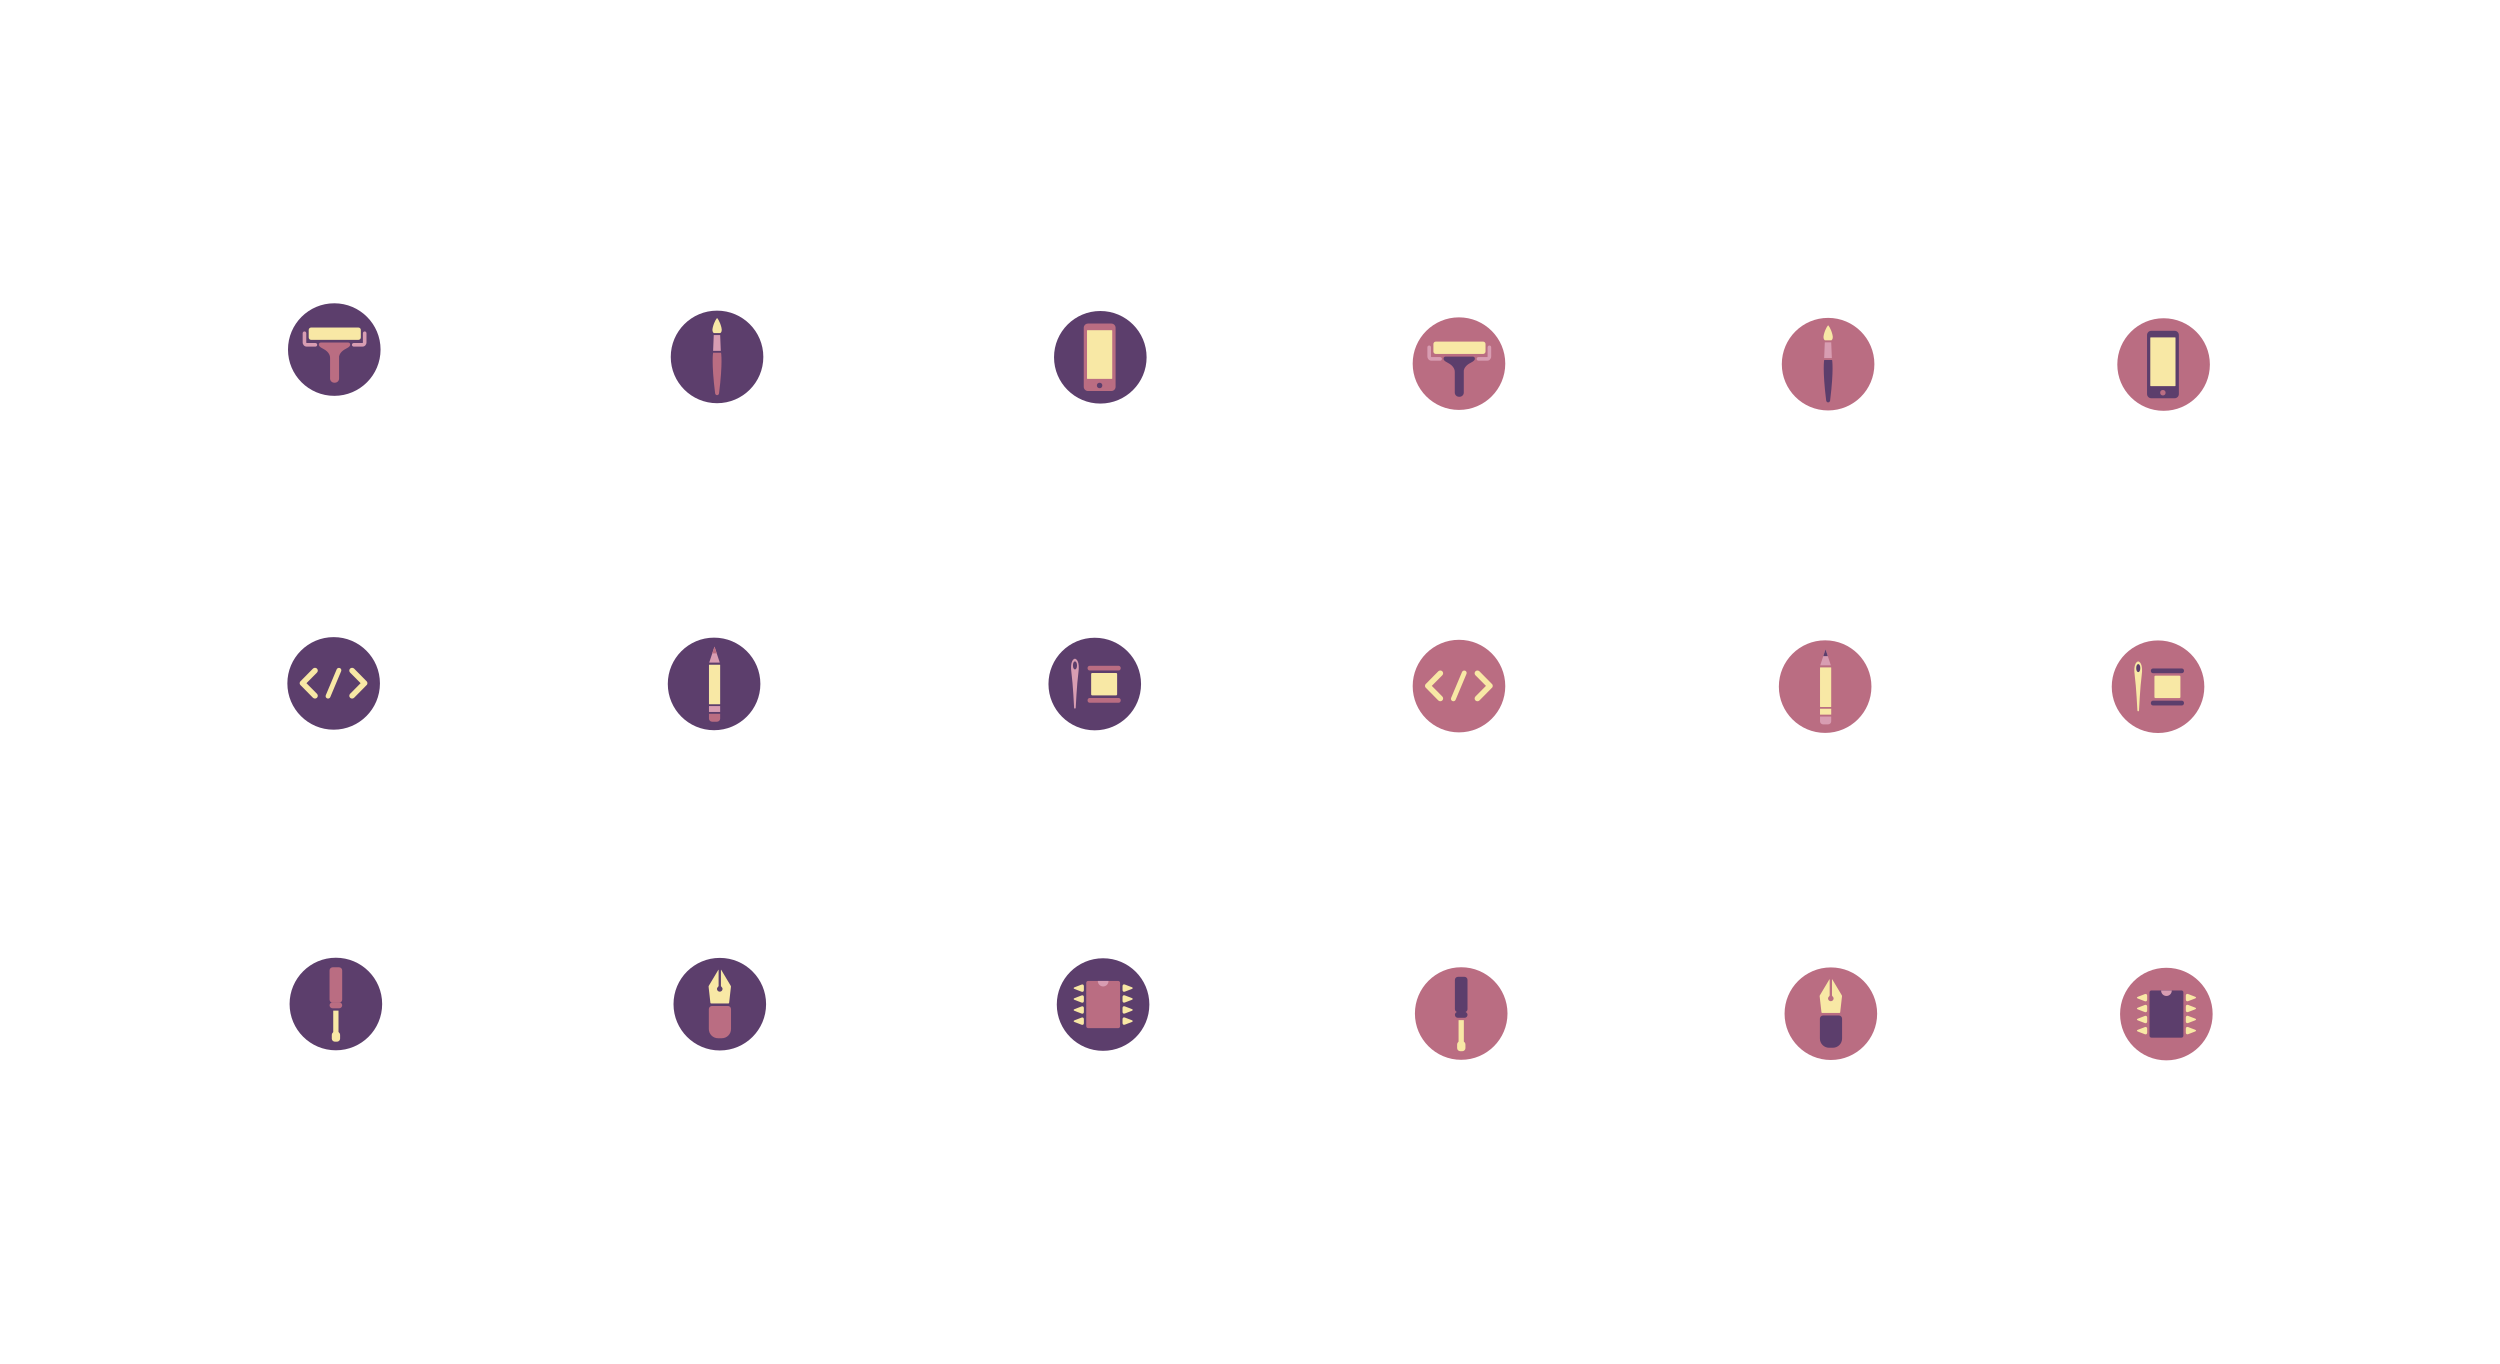 <?xml version="1.0" encoding="utf-8"?>
<!-- Generator: Adobe Illustrator 15.0.0, SVG Export Plug-In . SVG Version: 6.00 Build 0)  -->
<!DOCTYPE svg PUBLIC "-//W3C//DTD SVG 1.1//EN" "http://www.w3.org/Graphics/SVG/1.1/DTD/svg11.dtd">
<svg version="1.1" id="Layer_1" xmlns="http://www.w3.org/2000/svg" xmlns:xlink="http://www.w3.org/1999/xlink" x="0px" y="0px"
	 width="1100px" height="600px" viewBox="0 0 1100 600" enable-background="new 0 0 1100 600" xml:space="preserve">
<g>
	<circle fill="#5C3E6C" cx="147.08" cy="153.81" r="20.365"/>
	<g>
		<path fill="#F8E8A5" d="M158.762,148.486c0,0.583-0.473,1.055-1.054,1.055h-20.826c-0.582,0-1.054-0.472-1.054-1.055v-3.312
			c0-0.581,0.472-1.054,1.054-1.054h20.826c0.582,0,1.054,0.473,1.054,1.054V148.486z"/>
		<path fill="#D89DB2" d="M138.779,152.506h-3.872c-0.953,0-1.729-0.828-1.729-1.845v-4.043c0-0.436,0.354-0.791,0.791-0.791
			c0.436,0,0.792,0.355,0.792,0.791v4.043c0,0.162,0.095,0.263,0.146,0.263h3.872c0.437,0,0.791,0.354,0.791,0.791
			C139.57,152.152,139.216,152.506,138.779,152.506z"/>
		<path fill="#D89DB2" d="M159.532,152.506h-3.889c-0.437,0-0.792-0.354-0.792-0.791c0-0.437,0.354-0.791,0.792-0.791h3.889
			c0.04,0,0.138-0.092,0.138-0.263v-4.043c0-0.436,0.354-0.791,0.791-0.791c0.437,0,0.791,0.355,0.791,0.791v4.043
			C161.252,151.678,160.481,152.506,159.532,152.506z"/>
		<path fill="#BA6D82" d="M154.075,151.55c0-0.443-0.35-0.801-0.787-0.821c-0.004-0.002-0.009-0.003-0.009-0.003h-0.028h-0.729
			h-5.169h-0.278h-0.062h-5.168h-0.73h-0.029c0,0-0.002,0.001-0.008,0.003c-0.438,0.02-0.787,0.377-0.787,0.821
			c0,0.022,0.005,0.046,0.006,0.07c-0.058,0.447,0.286,1.042,1.712,1.743c3.222,1.581,3.222,3.689,3.222,4.085v9.096
			c0,1.018,0.826,1.845,1.845,1.845h0.278c1.019,0,1.845-0.827,1.845-1.845V156.8c0.171-0.844,0.804-2.282,3.159-3.437
			c1.426-0.702,1.77-1.296,1.71-1.746C154.07,151.595,154.075,151.573,154.075,151.55z"/>
	</g>
</g>
<g>
	<circle fill="#5C3E6C" cx="315.499" cy="157.046" r="20.365"/>
	<g>
		<path fill="#F8E8A5" d="M314.074,146.559h2.889c0.47-0.359,0.799-1.046,0.483-2.356c-0.72-2.998-1.812-4.136-1.927-4.276
			c-0.117,0.14-1.208,1.278-1.929,4.276C313.275,145.513,313.605,146.199,314.074,146.559z"/>
		<polygon fill="#D89DB2" points="316.872,147.433 315.519,147.433 315.4,147.433 314.047,147.433 313.77,154.37 315.4,154.37 
			315.519,154.37 317.15,154.37 		"/>
		<path fill="#BA6D82" d="M317.268,155.202h-1.749h-1.75c0,0-0.818,4.228,0.874,17.781c0,0,0.057,0.876,0.875,0.876
			s0.874-0.876,0.874-0.876C318.085,159.431,317.268,155.202,317.268,155.202z"/>
	</g>
</g>
<g>
	<circle fill="#5C3E6C" cx="484.138" cy="157.207" r="20.366"/>
	<g>
		<path fill="#BA6D82" d="M490.859,170.182c0,1.028-0.834,1.863-1.862,1.863h-10.285c-1.028,0-1.862-0.835-1.862-1.863v-25.951
			c0-1.028,0.834-1.861,1.862-1.861h10.285c1.028,0,1.862,0.833,1.862,1.861V170.182z"/>
		<g>
			<path fill="#F8E8A5" d="M489.384,166.52c0,0.099-0.081,0.18-0.18,0.18h-10.74c-0.098,0-0.179-0.081-0.179-0.18v-21.06
				c0-0.099,0.081-0.179,0.179-0.179h10.74c0.099,0,0.18,0.081,0.18,0.179V166.52L489.384,166.52z"/>
		</g>
		<circle fill="#5C3E6C" cx="483.823" cy="169.612" r="1.201"/>
	</g>
</g>
<g>
	<circle fill="#5C3E6C" cx="316.711" cy="441.84" r="20.366"/>
	<g>
		<g>
			<path fill="#F8E8A5" d="M317.356,426.772c-0.078-0.131-0.145-0.111-0.145,0.041v6.906c0,0.152,0.096,0.359,0.21,0.459
				c0,0,0.507,0.439,0.507,0.935c0,0.679-0.552,1.231-1.233,1.231c-0.68,0-1.23-0.553-1.23-1.231c0-0.497,0.512-0.938,0.512-0.938
				c0.115-0.102,0.211-0.307,0.211-0.459v-6.922c0-0.153-0.063-0.172-0.143-0.04l-4.123,6.912c-0.097,0.12-0.159,0.342-0.143,0.491
				l0.796,7.082c0.014,0.152,0.151,0.277,0.303,0.277h3.543c0.151,0,0.401,0,0.554,0h3.542c0.151,0,0.288-0.123,0.301-0.277
				l0.799-7.082c0.016-0.149-0.049-0.371-0.145-0.491L317.356,426.772z"/>
		</g>
		<path fill="#BA6D82" d="M320.259,442.628h-6.985c-0.766,0-1.387,0.619-1.387,1.387v0.387v4.83v3.545
			c0,2.236,1.812,4.047,4.048,4.047h1.664c2.234,0,4.048-1.811,4.048-4.047v-3.545v-4.83v-0.387
			C321.646,443.247,321.023,442.628,320.259,442.628z"/>
	</g>
</g>
<g>
	<circle fill="#5C3E6C" cx="485.352" cy="442.001" r="20.365"/>
	<g>
		<g>
			<path fill="#BA6D82" d="M492.837,451.544c0,0.463-0.378,0.842-0.843,0.842h-13.208c-0.464,0-0.843-0.379-0.843-0.842V432.45
				c0-0.462,0.38-0.842,0.843-0.842h13.208c0.466,0,0.843,0.38,0.843,0.842V451.544z"/>
		</g>
		<path fill="#D89DB2" d="M483.047,431.699c0,1.294,1.05,2.341,2.343,2.341c1.294,0,2.341-1.047,2.341-2.341
			c0-0.029-0.003-0.061-0.003-0.091h-4.676C483.05,431.639,483.047,431.67,483.047,431.699"/>
		<g>
			<path fill="#F8E8A5" d="M476.903,435.659c0,0.595-0.454,0.907-1.007,0.693l-3.082-1.182c-0.553-0.215-0.553-0.562,0-0.774
				l3.082-1.183c0.553-0.215,1.007,0.098,1.007,0.691V435.659z"/>
		</g>
		<g>
			<path fill="#F8E8A5" d="M476.903,440.44c0,0.594-0.454,0.906-1.007,0.693l-3.082-1.183c-0.553-0.214-0.553-0.562,0-0.776
				l3.082-1.182c0.553-0.214,1.007,0.099,1.007,0.695V440.44z"/>
		</g>
		<g>
			<path fill="#F8E8A5" d="M476.903,445.276c0,0.594-0.454,0.906-1.007,0.693l-3.082-1.184c-0.553-0.213-0.553-0.561,0-0.773
				l3.082-1.186c0.553-0.213,1.007,0.1,1.007,0.695V445.276z"/>
		</g>
		<g>
			<path fill="#F8E8A5" d="M476.903,450.185c0,0.596-0.454,0.908-1.007,0.693l-3.082-1.182c-0.553-0.215-0.553-0.562,0-0.775
				l3.082-1.182c0.553-0.213,1.007,0.098,1.007,0.693V450.185z"/>
		</g>
		<g>
			<path fill="#F8E8A5" d="M493.913,435.634c0,0.594,0.454,0.906,1.009,0.693l3.078-1.182c0.555-0.213,0.555-0.562,0-0.775
				l-3.078-1.184c-0.555-0.213-1.009,0.099-1.009,0.695V435.634L493.913,435.634z"/>
		</g>
		<g>
			<path fill="#F8E8A5" d="M493.913,440.415c0,0.596,0.454,0.908,1.009,0.693l3.078-1.183c0.555-0.213,0.555-0.562,0-0.775
				l-3.078-1.182c-0.555-0.214-1.009,0.097-1.009,0.69V440.415L493.913,440.415z"/>
		</g>
		<g>
			<path fill="#F8E8A5" d="M493.913,445.251c0,0.594,0.454,0.906,1.009,0.693l3.078-1.184c0.555-0.213,0.555-0.562,0-0.775
				l-3.078-1.182c-0.555-0.213-1.009,0.098-1.009,0.693V445.251L493.913,445.251z"/>
		</g>
		<g>
			<path fill="#F8E8A5" d="M493.913,450.159c0,0.596,0.454,0.906,1.009,0.695l3.078-1.182c0.555-0.217,0.555-0.562,0-0.777
				l-3.078-1.184c-0.555-0.213-1.009,0.1-1.009,0.695V450.159L493.913,450.159z"/>
		</g>
	</g>
</g>
<g>
	<circle fill="#5C3E6C" cx="146.806" cy="300.698" r="20.367"/>
	<g>
		<path fill="#F8E8A5" d="M139.464,305.264c0.489,0.506,0.489,1.268,0,1.754c-0.252,0.236-0.546,0.352-0.857,0.352
			c-0.332,0-0.645-0.115-0.898-0.352l-5.481-5.559c-0.059-0.02-0.078-0.059-0.098-0.117c-0.02-0.02-0.058-0.039-0.058-0.039
			c-0.04-0.059-0.04-0.098-0.059-0.156c-0.04-0.018-0.059-0.057-0.059-0.078c-0.02-0.039-0.02-0.097-0.038-0.116
			c0-0.06-0.041-0.077-0.041-0.099c0-0.058,0-0.098,0-0.137c0-0.038-0.02-0.058-0.02-0.115c0-0.021,0.02-0.079,0.02-0.099
			c0-0.038,0-0.098,0-0.136c0-0.04,0.041-0.059,0.041-0.077c0.018-0.061,0.018-0.1,0.038-0.157c0-0.019,0.02-0.019,0.02-0.039
			c0.04-0.058,0.058-0.136,0.098-0.176c0,0,0-0.039,0.039-0.039c0.02-0.039,0.059-0.098,0.117-0.137l5.481-5.56
			c0.488-0.468,1.288-0.468,1.755,0c0.488,0.489,0.488,1.268,0,1.755l-4.623,4.664L139.464,305.264z"/>
		<path fill="#F8E8A5" d="M143.354,305.887l4.781-11.374c0.233-0.544,0.858-0.799,1.423-0.564c0.526,0.213,0.78,0.859,0.545,1.384
			l-4.779,11.394c-0.175,0.408-0.585,0.643-0.995,0.643c-0.118,0-0.273-0.018-0.39-0.076
			C143.374,307.076,143.12,306.432,143.354,305.887z"/>
		<path fill="#F8E8A5" d="M161.444,301.303c0,0,0,0.02-0.021,0.02c-0.039,0.039-0.078,0.098-0.137,0.137l-5.482,5.559
			c-0.235,0.236-0.564,0.352-0.878,0.352c-0.332,0-0.624-0.115-0.877-0.352c-0.487-0.486-0.487-1.248,0-1.754l4.624-4.663
			l-4.624-4.664c-0.487-0.487-0.487-1.267,0-1.755c0.467-0.468,1.268-0.468,1.755,0l5.482,5.561
			c0.057,0.038,0.097,0.097,0.137,0.136c0.021,0,0.021,0.039,0.021,0.039c0.038,0.078,0.076,0.117,0.096,0.176
			c0,0.021,0.019,0.021,0.019,0.039c0.02,0.059,0.02,0.098,0.059,0.176c0,0.02,0.021,0.02,0.021,0.059c0,0.038,0,0.097,0,0.137
			c0,0.019,0.018,0.078,0.018,0.098c0,0.019-0.018,0.077-0.018,0.097c0,0.059,0,0.098,0,0.156c0,0.02-0.021,0.02-0.021,0.039
			c-0.039,0.078-0.039,0.136-0.059,0.175c0,0.021-0.019,0.021-0.019,0.061C161.521,301.166,161.482,301.225,161.444,301.303z"/>
	</g>
</g>
<g>
	<circle fill="#5C3E6C" cx="314.197" cy="300.927" r="20.366"/>
	<g>
		<polygon fill="#D89DB2" points="316.705,291.548 314.374,284.523 312.043,291.548 		"/>
		<polygon fill="#BA6D82" points="315.364,287.504 314.374,284.523 313.385,287.504 		"/>
		<g>
			<path fill="#F8E8A5" d="M312.062,292.48c-0.063,0-0.115,0.051-0.115,0.115v17.174c0,0.062,0.054,0.117,0.115,0.117h4.688
				c0.064,0,0.116-0.055,0.116-0.117v-17.174c0-0.064-0.053-0.115-0.116-0.115H312.062z"/>
		</g>
		<rect x="311.946" y="310.666" fill="#D89DB2" width="4.919" height="2.594"/>
		<path fill="#BA6D82" d="M311.946,314.084v2.125c0,0.742,0.631,1.344,1.406,1.344h2.106c0.776,0,1.406-0.602,1.406-1.344v-2.125
			H311.946z"/>
	</g>
</g>
<g>
	<path fill="#5C3E6C" d="M127.418,441.767c0,11.248,9.117,20.365,20.365,20.365s20.368-9.117,20.368-20.365
		s-9.12-20.365-20.368-20.365S127.418,430.519,127.418,441.767z"/>
	<g>
		<path fill="#BA6D82" d="M150.561,439.852c0,0.745-0.631,1.353-1.406,1.353h-2.739c-0.776,0-1.407-0.607-1.407-1.353v-12.896
			c0-0.746,0.632-1.351,1.407-1.351h2.739c0.776,0,1.406,0.604,1.406,1.351V439.852z"/>
		<rect x="146.624" y="444.673" fill="#F8E8A5" width="2.318" height="11.812"/>
		<path fill="#F8E8A5" d="M145.991,456.995c0,0.744,0.63,1.352,1.407,1.352h0.841c0.776,0,1.404-0.607,1.404-1.352v-1.66
			c0-0.746-0.629-1.352-1.404-1.352h-0.841c-0.777,0-1.407,0.605-1.407,1.352V456.995z"/>
		<path fill="#BA6D82" d="M150.561,442.335c0,0.73-0.593,1.322-1.323,1.322h-2.907c-0.73,0-1.322-0.592-1.322-1.322l0,0
			c0-0.73,0.592-1.322,1.322-1.322h2.907C149.968,441.013,150.561,441.604,150.561,442.335L150.561,442.335z"/>
	</g>
</g>
<g>
	<circle fill="#5C3E6C" cx="481.693" cy="300.975" r="20.367"/>
	<g>
		<path fill="#D89DB2" d="M474.143,290.868c-0.451-0.883-1.046-1.025-1.11-1.038c-0.046-0.01-0.094-0.01-0.141,0
			c-0.065,0.013-0.658,0.155-1.111,1.038c-0.547,1.07-0.669,2.76-0.363,5.025c0.704,5.205,1.184,15.458,1.188,15.56
			c0.008,0.191,0.166,0.342,0.355,0.342c0.19,0,0.349-0.15,0.357-0.342c0.004-0.102,0.483-10.354,1.188-15.56
			C474.813,293.628,474.689,291.938,474.143,290.868z"/>
		<ellipse fill="#5C3E6C" cx="472.987" cy="292.782" rx="0.898" ry="1.771"/>
		<path fill="#F8E8A5" d="M491.535,305.568c0,0.221-0.178,0.396-0.397,0.396h-10.636c-0.218,0-0.398-0.176-0.398-0.396v-9.053
			c0-0.219,0.179-0.397,0.398-0.397h10.636c0.22,0,0.397,0.178,0.397,0.397V305.568z"/>
		<path fill="#BA6D82" d="M478.518,293.982c0-0.568,0.405-1.028,0.905-1.028h12.796c0.499,0,0.902,0.46,0.902,1.028l0,0
			c0,0.567-0.403,1.027-0.902,1.027h-12.796C478.923,295.009,478.518,294.549,478.518,293.982L478.518,293.982z"/>
		<path fill="#BA6D82" d="M478.518,308.164c0-0.578,0.405-1.045,0.905-1.045h12.796c0.499,0,0.902,0.467,0.902,1.045l0,0
			c0,0.576-0.403,1.045-0.902,1.045h-12.796C478.923,309.209,478.518,308.74,478.518,308.164L478.518,308.164z"/>
	</g>
</g>
<circle fill="#BA6D82" cx="641.95" cy="160.001" r="20.367"/>
<path fill="#F8E8A5" d="M653.632,154.675c0,0.583-0.473,1.056-1.053,1.056h-20.826c-0.582,0-1.055-0.473-1.055-1.056v-3.312
	c0-0.581,0.473-1.054,1.055-1.054h20.826c0.582,0,1.053,0.473,1.053,1.054V154.675z"/>
<path fill="#D89DB2" d="M633.649,158.696h-3.871c-0.953,0-1.73-0.829-1.73-1.845v-4.043c0-0.437,0.355-0.792,0.791-0.792
	c0.438,0,0.793,0.355,0.793,0.792v4.043c0,0.162,0.094,0.263,0.146,0.263h3.871c0.438,0,0.791,0.354,0.791,0.791
	S634.087,158.696,633.649,158.696z"/>
<path fill="#D89DB2" d="M654.403,158.696h-3.891c-0.436,0-0.791-0.354-0.791-0.791s0.355-0.791,0.791-0.791h3.891
	c0.039,0,0.137-0.093,0.137-0.263v-4.043c0-0.437,0.354-0.792,0.791-0.792s0.791,0.355,0.791,0.792v4.043
	C656.122,157.867,655.351,158.696,654.403,158.696z"/>
<path fill="#5C3E6C" d="M648.946,157.741c0-0.444-0.35-0.803-0.787-0.821c-0.004-0.002-0.01-0.004-0.01-0.004h-0.027h-0.729h-5.17
	h-0.277h-0.062h-5.168h-0.73h-0.029c0,0-0.002,0.002-0.008,0.004c-0.438,0.019-0.787,0.378-0.787,0.821
	c0,0.022,0.006,0.044,0.006,0.067c-0.057,0.447,0.287,1.045,1.713,1.744c3.221,1.582,3.221,3.691,3.221,4.086v9.096
	c0,1.02,0.826,1.845,1.846,1.845h0.277c1.02,0,1.846-0.825,1.846-1.845v-9.743c0.17-0.845,0.803-2.283,3.158-3.438
	c1.426-0.699,1.77-1.296,1.711-1.745C648.94,157.785,648.946,157.763,648.946,157.741z"/>
<circle fill="#BA6D82" cx="804.364" cy="160.232" r="20.366"/>
<path fill="#F8E8A5" d="M802.94,149.746h2.889c0.469-0.36,0.799-1.048,0.482-2.356c-0.719-2.998-1.811-4.136-1.926-4.275
	c-0.117,0.139-1.209,1.277-1.93,4.275C802.142,148.698,802.472,149.385,802.94,149.746z"/>
<polygon fill="#D89DB2" points="805.737,150.619 804.386,150.619 804.267,150.619 802.913,150.619 802.636,157.556 804.267,157.556 
	804.386,157.556 806.017,157.556 "/>
<path fill="#5C3E6C" d="M806.134,158.389h-1.748h-1.75c0,0-0.818,4.229,0.873,17.781c0,0,0.059,0.877,0.875,0.877
	c0.818,0,0.875-0.877,0.875-0.877C806.952,162.618,806.134,158.389,806.134,158.389z"/>
<circle fill="#BA6D82" cx="951.983" cy="160.394" r="20.366"/>
<path fill="#5C3E6C" d="M958.704,173.369c0,1.028-0.834,1.862-1.861,1.862h-10.285c-1.029,0-1.863-0.834-1.863-1.862v-25.949
	c0-1.029,0.834-1.863,1.863-1.863h10.285c1.027,0,1.861,0.834,1.861,1.863V173.369z"/>
<g>
	<path fill="#F8E8A5" d="M957.229,169.708c0,0.098-0.08,0.178-0.18,0.178h-10.74c-0.098,0-0.18-0.08-0.18-0.178v-21.061
		c0-0.099,0.082-0.18,0.18-0.18h10.74c0.1,0,0.18,0.081,0.18,0.18V169.708L957.229,169.708z"/>
</g>
<circle fill="#BA6D82" cx="951.669" cy="172.798" r="1.201"/>
<circle fill="#BA6D82" cx="805.577" cy="446.028" r="20.366"/>
<g>
	<path fill="#F8E8A5" d="M806.222,430.961c-0.078-0.131-0.145-0.113-0.145,0.039v6.906c0,0.154,0.096,0.359,0.211,0.461
		c0,0,0.506,0.439,0.506,0.935c0,0.678-0.551,1.23-1.232,1.23c-0.68,0-1.23-0.552-1.23-1.23c0-0.5,0.512-0.941,0.512-0.941
		c0.115-0.099,0.211-0.304,0.211-0.457v-6.923c0-0.153-0.064-0.171-0.143-0.04l-4.123,6.913c-0.098,0.119-0.16,0.341-0.143,0.491
		l0.795,7.082c0.014,0.15,0.152,0.276,0.303,0.276h3.543c0.152,0,0.402,0,0.555,0h3.541c0.152,0,0.289-0.126,0.301-0.276
		l0.799-7.082c0.016-0.15-0.049-0.372-0.145-0.491L806.222,430.961z"/>
</g>
<path fill="#5C3E6C" d="M809.124,446.815h-6.984c-0.766,0-1.387,0.622-1.387,1.388v0.386v4.83v3.546
	c0,2.234,1.812,4.047,4.047,4.047h1.664c2.234,0,4.049-1.812,4.049-4.047v-3.546v-4.83v-0.387
	C810.511,447.436,809.89,446.815,809.124,446.815z"/>
<circle fill="#BA6D82" cx="953.196" cy="446.19" r="20.366"/>
<g>
	<path fill="#5C3E6C" d="M960.683,455.732c0,0.463-0.379,0.842-0.844,0.842h-13.207c-0.465,0-0.844-0.38-0.844-0.842v-19.094
		c0-0.464,0.381-0.842,0.844-0.842h13.207c0.467,0,0.844,0.379,0.844,0.842V455.732z"/>
</g>
<path fill="#D89DB2" d="M950.892,435.886c0,1.295,1.051,2.342,2.344,2.342s2.34-1.047,2.34-2.342c0-0.029-0.002-0.06-0.002-0.089
	h-4.676C950.896,435.826,950.892,435.856,950.892,435.886"/>
<g>
	<path fill="#F8E8A5" d="M944.749,439.846c0,0.597-0.455,0.908-1.008,0.694l-3.082-1.183c-0.553-0.213-0.553-0.562,0-0.776
		l3.082-1.182c0.553-0.213,1.008,0.1,1.008,0.693V439.846z"/>
</g>
<g>
	<path fill="#F8E8A5" d="M944.749,444.628c0,0.595-0.455,0.905-1.008,0.694l-3.082-1.185c-0.553-0.214-0.553-0.561,0-0.774
		l3.082-1.182c0.553-0.216,1.008,0.097,1.008,0.693V444.628z"/>
</g>
<g>
	<path fill="#F8E8A5" d="M944.749,449.465c0,0.595-0.455,0.906-1.008,0.694l-3.082-1.183c-0.553-0.215-0.553-0.562,0-0.776
		l3.082-1.185c0.553-0.212,1.008,0.099,1.008,0.693V449.465z"/>
</g>
<g>
	<path fill="#F8E8A5" d="M944.749,454.373c0,0.595-0.455,0.907-1.008,0.693l-3.082-1.183c-0.553-0.214-0.553-0.562,0-0.775
		l3.082-1.182c0.553-0.213,1.008,0.099,1.008,0.693V454.373z"/>
</g>
<g>
	<path fill="#F8E8A5" d="M961.759,439.822c0,0.593,0.453,0.905,1.008,0.692l3.078-1.181c0.555-0.214,0.555-0.562,0-0.776
		l-3.078-1.183c-0.555-0.214-1.008,0.098-1.008,0.693V439.822L961.759,439.822z"/>
</g>
<g>
	<path fill="#F8E8A5" d="M961.759,444.604c0,0.595,0.453,0.905,1.008,0.693l3.078-1.184c0.555-0.214,0.555-0.562,0-0.775
		l-3.078-1.183c-0.555-0.213-1.008,0.099-1.008,0.693V444.604L961.759,444.604z"/>
</g>
<g>
	<path fill="#F8E8A5" d="M961.759,449.438c0,0.595,0.453,0.906,1.008,0.693l3.078-1.183c0.555-0.213,0.555-0.562,0-0.775
		l-3.078-1.182c-0.555-0.213-1.008,0.099-1.008,0.692V449.438L961.759,449.438z"/>
</g>
<g>
	<path fill="#F8E8A5" d="M961.759,454.349c0,0.594,0.453,0.904,1.008,0.692l3.078-1.181c0.555-0.216,0.555-0.563,0-0.776
		l-3.078-1.184c-0.555-0.214-1.008,0.098-1.008,0.693V454.349L961.759,454.349z"/>
</g>
<circle fill="#BA6D82" cx="641.952" cy="301.881" r="20.367"/>
<path fill="#F8E8A5" d="M634.61,306.444c0.488,0.508,0.488,1.269,0,1.757c-0.252,0.235-0.547,0.351-0.857,0.351
	c-0.332,0-0.645-0.115-0.898-0.351l-5.481-5.56c-0.06-0.021-0.078-0.06-0.099-0.118c-0.02-0.02-0.058-0.037-0.058-0.037
	c-0.04-0.06-0.04-0.099-0.059-0.157c-0.04-0.021-0.06-0.058-0.06-0.078c-0.02-0.039-0.02-0.098-0.037-0.116
	c0-0.06-0.041-0.079-0.041-0.099c0-0.058,0-0.098,0-0.136c0-0.039-0.02-0.058-0.02-0.117c0-0.02,0.02-0.077,0.02-0.098
	c0-0.038,0-0.097,0-0.136s0.041-0.059,0.041-0.079c0.018-0.057,0.018-0.097,0.037-0.154c0-0.021,0.02-0.021,0.02-0.039
	c0.04-0.06,0.059-0.137,0.099-0.177c0,0,0-0.039,0.039-0.039c0.02-0.039,0.06-0.097,0.117-0.136l5.481-5.56
	c0.488-0.469,1.289-0.469,1.756,0c0.488,0.487,0.488,1.27,0,1.754l-4.623,4.663L634.61,306.444z"/>
<path fill="#F8E8A5" d="M638.499,307.069l4.781-11.374c0.232-0.545,0.857-0.8,1.424-0.565c0.525,0.214,0.779,0.859,0.545,1.385
	l-4.779,11.394c-0.174,0.409-0.584,0.644-0.994,0.644c-0.117,0-0.273-0.02-0.391-0.076
	C638.519,308.261,638.267,307.615,638.499,307.069z"/>
<path fill="#F8E8A5" d="M656.591,302.486c0,0,0,0.02-0.021,0.02c-0.039,0.038-0.078,0.097-0.137,0.136l-5.482,5.56
	c-0.234,0.235-0.564,0.352-0.877,0.352c-0.332,0-0.625-0.116-0.877-0.352c-0.488-0.487-0.488-1.248,0-1.757l4.623-4.662
	l-4.623-4.662c-0.488-0.488-0.488-1.268,0-1.755c0.467-0.468,1.268-0.468,1.754,0l5.482,5.561c0.057,0.038,0.098,0.097,0.137,0.136
	c0.021,0,0.021,0.039,0.021,0.039c0.037,0.078,0.076,0.116,0.096,0.175c0,0.019,0.02,0.019,0.02,0.04
	c0.02,0.059,0.02,0.098,0.059,0.176c0,0.021,0.02,0.021,0.02,0.059s0,0.096,0,0.136c0,0.021,0.018,0.077,0.018,0.098
	c0,0.02-0.018,0.078-0.018,0.098c0,0.059,0,0.097,0,0.155c0,0.02-0.02,0.02-0.02,0.039c-0.039,0.077-0.039,0.136-0.059,0.177
	c0,0.02-0.02,0.02-0.02,0.06C656.667,302.346,656.628,302.406,656.591,302.486z"/>
<circle fill="#BA6D82" cx="803.063" cy="302.112" r="20.367"/>
<polygon fill="#D89DB2" points="805.571,292.734 803.239,285.707 800.909,292.734 "/>
<polygon fill="#5C3E6C" points="804.229,288.689 803.239,285.707 802.251,288.689 "/>
<g>
	<path fill="#F8E8A5" d="M800.927,293.665c-0.062,0-0.115,0.05-0.115,0.115v17.175c0,0.062,0.055,0.115,0.115,0.115h4.689
		c0.064,0,0.115-0.053,0.115-0.115V293.78c0-0.065-0.053-0.115-0.115-0.115H800.927z"/>
</g>
<rect x="800.812" y="311.85" fill="#F8E8A5" width="4.92" height="2.594"/>
<path fill="#D89DB2" d="M800.812,315.27v2.125c0,0.74,0.631,1.342,1.406,1.342h2.107c0.775,0,1.406-0.602,1.406-1.342v-2.125
	H800.812z"/>
<path fill="#BA6D82" d="M622.563,445.953c0,11.248,9.117,20.365,20.365,20.365s20.369-9.117,20.369-20.365
	c0-11.25-9.121-20.367-20.369-20.367S622.563,434.704,622.563,445.953z"/>
<path fill="#5C3E6C" d="M645.706,444.038c0,0.745-0.631,1.352-1.406,1.352h-2.738c-0.777,0-1.408-0.606-1.408-1.352v-12.897
	c0-0.747,0.633-1.351,1.408-1.351h2.738c0.777,0,1.406,0.604,1.406,1.351V444.038z"/>
<rect x="641.771" y="448.859" fill="#F8E8A5" width="2.318" height="11.812"/>
<path fill="#F8E8A5" d="M641.138,461.18c0,0.746,0.629,1.353,1.406,1.353h0.842c0.775,0,1.404-0.606,1.404-1.353v-1.658
	c0-0.749-0.629-1.352-1.404-1.352h-0.842c-0.777,0-1.406,0.603-1.406,1.352V461.18z"/>
<path fill="#5C3E6C" d="M645.706,446.521c0,0.729-0.592,1.321-1.322,1.321h-2.908c-0.73,0-1.322-0.593-1.322-1.321l0,0
	c0-0.732,0.592-1.323,1.322-1.323h2.908C645.114,445.199,645.706,445.789,645.706,446.521L645.706,446.521z"/>
<circle fill="#BA6D82" cx="949.538" cy="302.158" r="20.367"/>
<path fill="#F8E8A5" d="M941.987,292.053c-0.451-0.884-1.045-1.024-1.109-1.038c-0.047-0.01-0.094-0.01-0.141,0
	c-0.066,0.013-0.658,0.154-1.111,1.038c-0.547,1.068-0.67,2.761-0.363,5.024c0.703,5.206,1.184,15.458,1.188,15.56
	c0.008,0.189,0.166,0.342,0.355,0.342c0.191,0,0.35-0.152,0.357-0.342c0.004-0.102,0.484-10.354,1.188-15.56
	C942.659,294.813,942.534,293.123,941.987,292.053z"/>
<ellipse fill="#5C3E6C" cx="940.833" cy="293.966" rx="0.898" ry="1.771"/>
<path fill="#F8E8A5" d="M959.38,306.753c0,0.22-0.178,0.396-0.396,0.396h-10.637c-0.217,0-0.398-0.177-0.398-0.396v-9.052
	c0-0.219,0.18-0.396,0.398-0.396h10.637c0.219,0,0.396,0.176,0.396,0.396V306.753z"/>
<path fill="#5C3E6C" d="M946.362,295.166c0-0.568,0.406-1.027,0.906-1.027h12.795c0.5,0,0.902,0.46,0.902,1.027l0,0
	c0,0.567-0.402,1.028-0.902,1.028h-12.795C946.769,296.194,946.362,295.733,946.362,295.166L946.362,295.166z"/>
<path fill="#5C3E6C" d="M946.362,309.348c0-0.576,0.406-1.045,0.906-1.045h12.795c0.5,0,0.902,0.468,0.902,1.045l0,0
	c0,0.578-0.402,1.046-0.902,1.046h-12.795C946.769,310.394,946.362,309.926,946.362,309.348L946.362,309.348z"/>
</svg>
